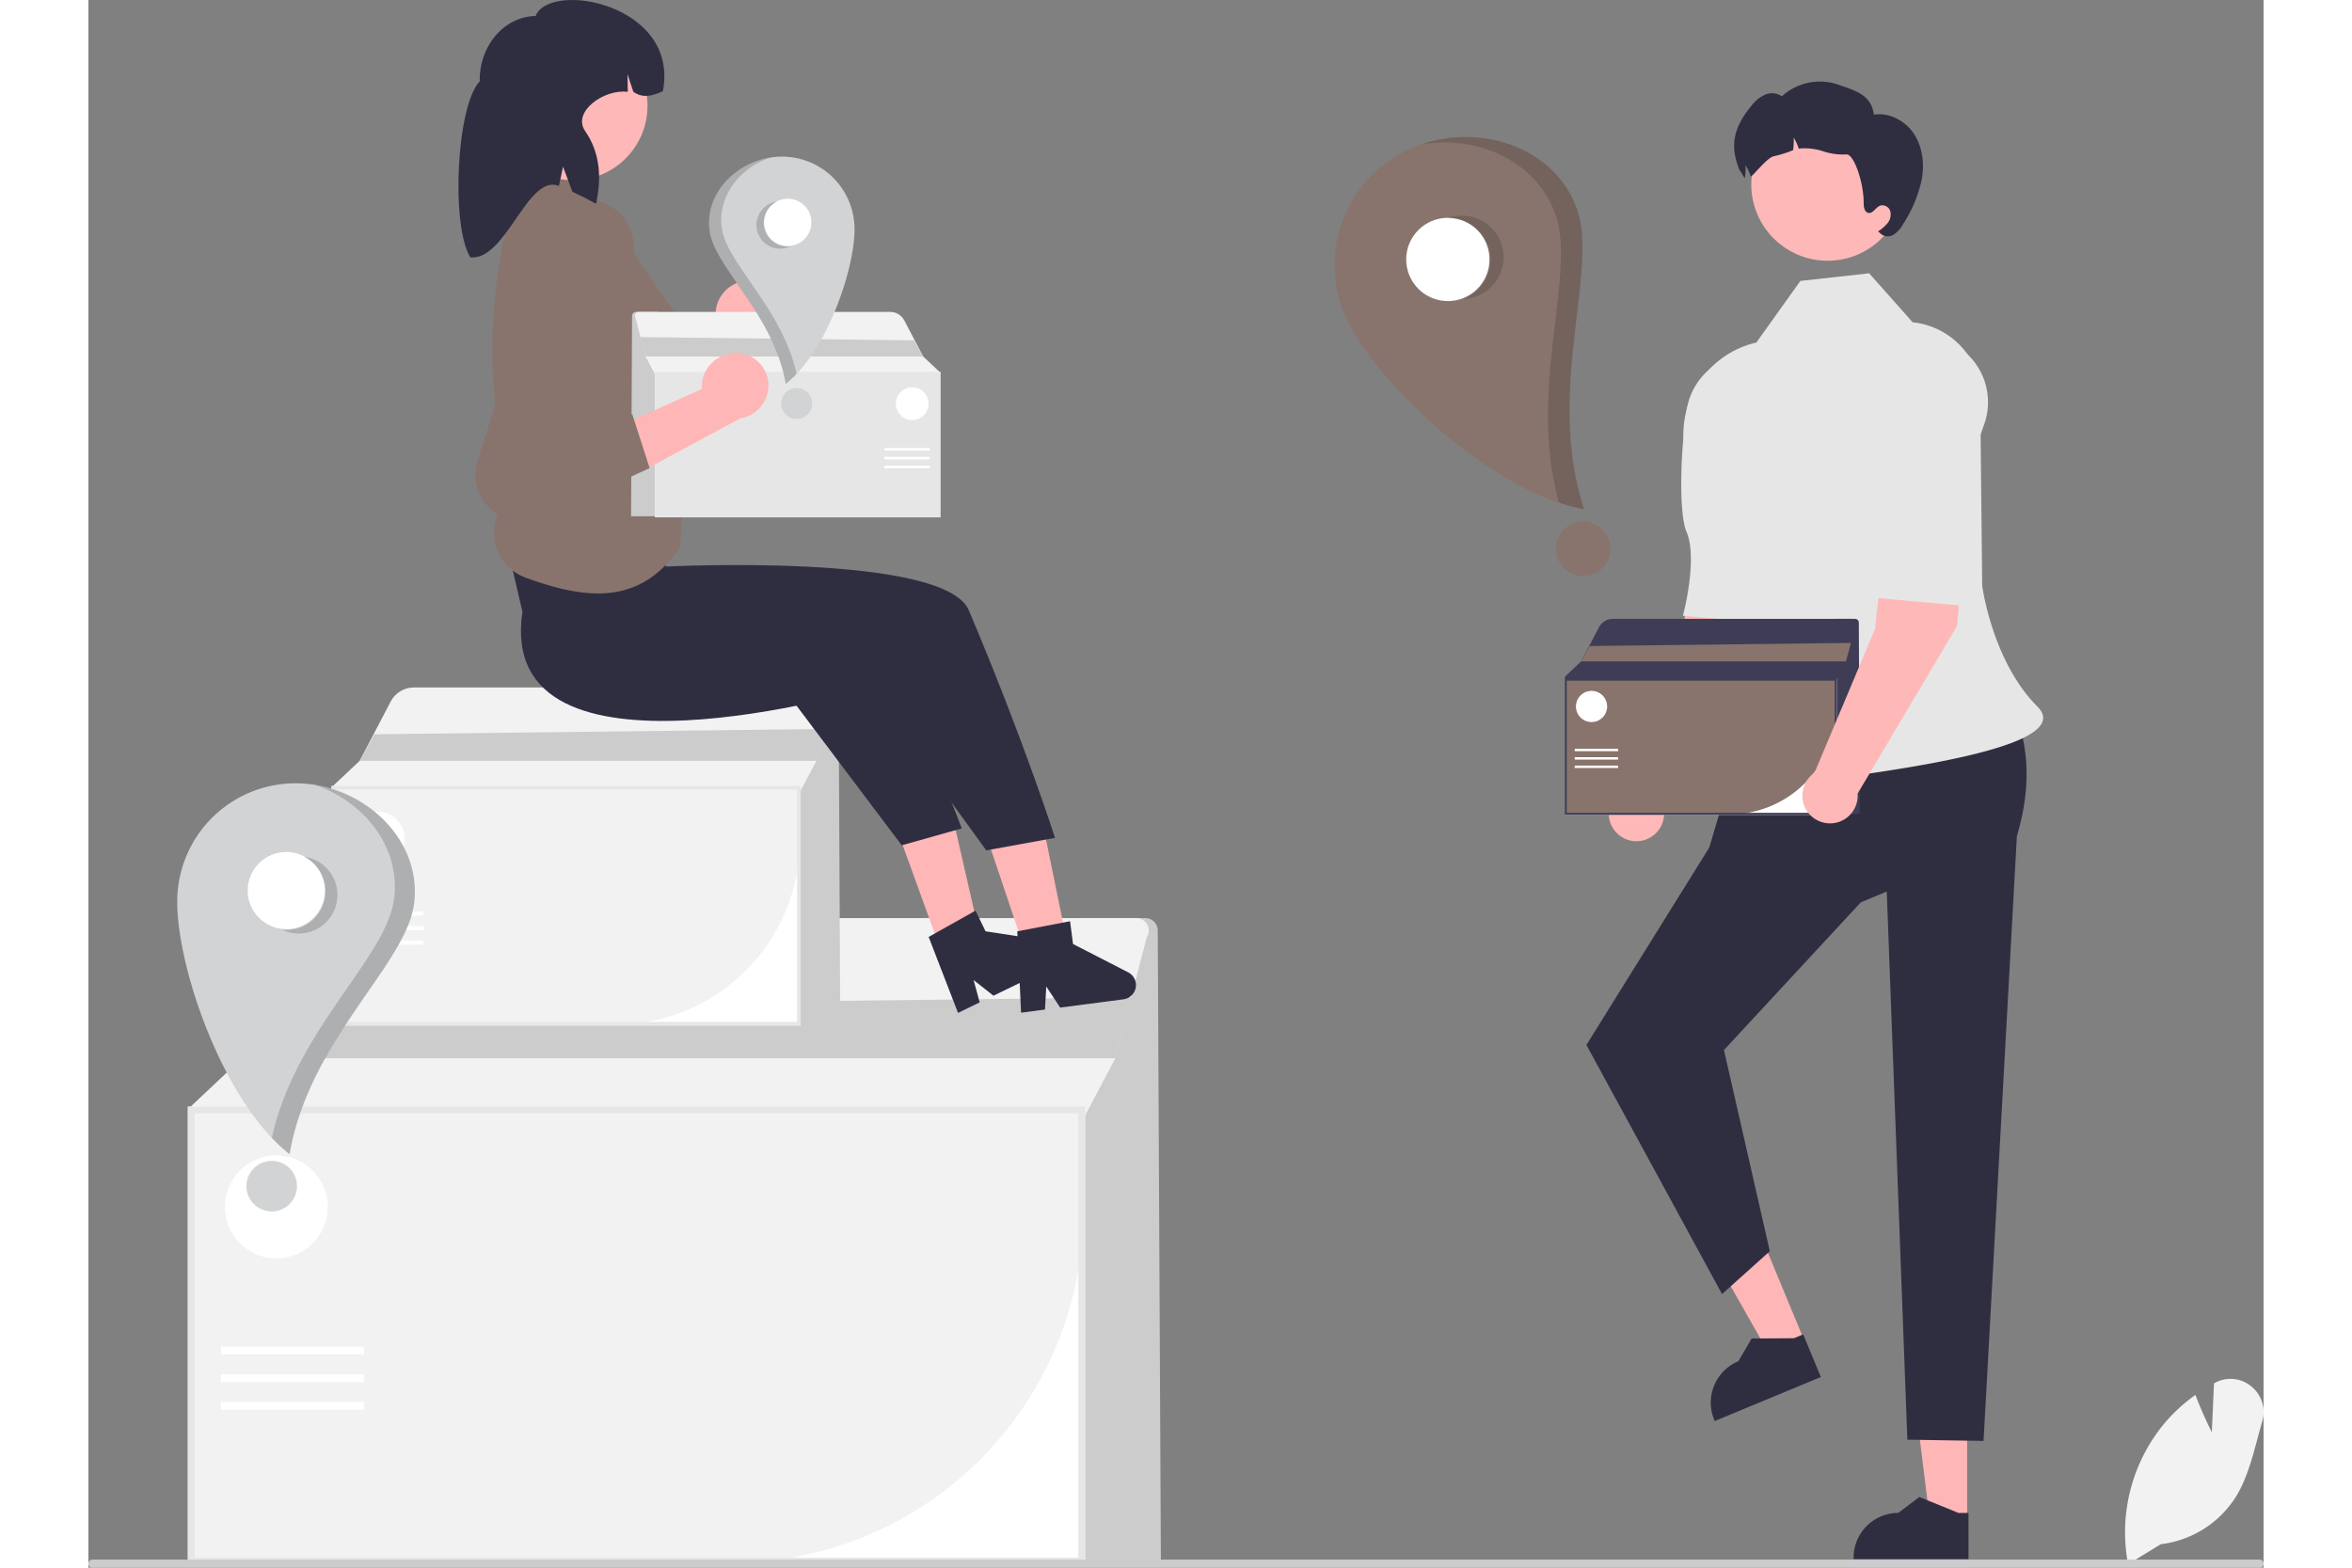 <svg xmlns="http://www.w3.org/2000/svg" data-name="Layer 1" width="600" height="400"
    viewBox="0 0 638.67 460.389" xmlns:xlink="http://www.w3.org/1999/xlink">
    <rect x="0" y="0" width="638.67" height="460.389" fill="#808080" stroke="none"/>
    <path
        d="M595.568,678.249H571.034V489.426h19.953a3.656,3.656,0,0,1,3.656,3.638Z"
        transform="translate(-280.665 -219.805)" fill="#ccc" />
    <path d="M573.327,679.249H309.863V544.774H573.327Z"
        transform="translate(-280.665 -219.805)" fill="#fff" />
    <path
        d="M469.483,678.749H310.363V545.274H572.827v30.13A103.462,103.462,0,0,1,469.483,678.749Z"
        transform="translate(-280.665 -219.805)" fill="#f2f2f2" />
    <path
        d="M591.573,494.789h0a3.656,3.656,0,0,0-.306.79l-9.085,35.018-9.854,18.663H310.863V544.612l14.886-14.014,17.365-33.216a14.823,14.823,0,0,1,2.978-3.928l0,0a14.823,14.823,0,0,1,10.158-4.028H588.34A3.656,3.656,0,0,1,591.573,494.789Z"
        transform="translate(-280.665 -219.805)" fill="#f2f2f2" />
    <path
        d="M573.327,679.249H309.863V544.774H573.327Zm-261.465-2H571.327V546.774H311.863Z"
        transform="translate(-280.665 -219.805)" fill="#e6e6e6" />
    <polygon points="306.37 292.898 301.516 310.792 45.084 310.792 53.37 295.898 306.37 292.898"
        fill="#ccc" />
    <rect x="38.913" y="395.435" width="41.999" height="2.324" fill="#fff" />
    <rect x="38.913" y="403.57" width="41.999" height="2.324" fill="#fff" />
    <rect x="38.913" y="411.704" width="41.999" height="2.324" fill="#fff" />
    <circle cx="55.182" cy="354.439" r="15.107" fill="#fff" />
    <path d="M501.421,520.449h-12.83V421.703h10.434a1.912,1.912,0,0,1,1.912,1.902Z"
        transform="translate(-280.665 -219.805)" fill="#ccc" />
    <path d="M489.79,520.972H352.01v-70.324H489.79Z"
        transform="translate(-280.665 -219.805)" fill="#fff" />
    <path
        d="M435.484,520.71H352.272v-69.801H489.528v15.757A54.106,54.106,0,0,1,435.484,520.71Z"
        transform="translate(-280.665 -219.805)" fill="#f2f2f2" />
    <path
        d="M499.331,424.508h0a1.912,1.912,0,0,0-.16.413l-4.751,18.313-5.153,9.76H352.533v-2.431l7.785-7.329,9.081-17.37a7.752,7.752,0,0,1,1.558-2.054v0a7.752,7.752,0,0,1,5.312-2.106H497.641A1.912,1.912,0,0,1,499.331,424.508Z"
        transform="translate(-280.665 -219.805)" fill="#f2f2f2" />
    <path
        d="M489.79,520.972H352.01v-70.324H489.79ZM353.056,519.926H488.744V451.694H353.056Z"
        transform="translate(-280.665 -219.805)" fill="#e6e6e6" />
    <polygon points="216.293 214.071 213.755 223.428 79.653 223.428 83.986 215.639 216.293 214.071"
        fill="#ccc" />
    <rect x="76.426" y="267.693" width="21.963" height="1.215" fill="#fff" />
    <rect x="76.426" y="271.947" width="21.963" height="1.215" fill="#fff" />
    <rect x="76.426" y="276.201" width="21.963" height="1.215" fill="#fff" />
    <circle cx="84.934" cy="246.254" r="7.9" fill="#fff" />
    <path
        d="M879.543,679.181l-.08-.426a50.104,50.104,0,0,1,10.605-40.77,48.613,48.613,0,0,1,8.933-8.301l.316-.228.138.364c1.648,4.346,3.729,8.699,4.677,10.626l.64-14.382.365-.194a9.502,9.502,0,0,1,10.592,1.093,9.665,9.665,0,0,1,3.192,10.349c-.497,1.69-.967,3.443-1.421,5.138-1.561,5.825-3.174,11.848-6.302,16.92a30.285,30.285,0,0,1-22.041,13.925Z"
        transform="translate(-280.665 -219.805)" fill="#f2f2f2" />
    <path
        d="M919.335,679.005a1.186,1.186,0,0,1-1.19,1.19H281.855a1.19,1.19,0,1,1,0-2.38h636.29A1.187,1.187,0,0,1,919.335,679.005Z"
        transform="translate(-280.665 -219.805)" fill="#ccc" />
    <path
        d="M775.01,374.53l-18.213-2.609c-6.16,10.3-8.349,37.715-8.349,37.715l-17.824,42.365a8.123,8.123,0,1,0,12.663,6.101l29.265-49.311Z"
        transform="translate(-280.665 -219.805)" fill="#ffb8b8" />
    <path
        d="M772.111,323.967l0,0A19.412,19.412,0,0,1,787.446,349.609l-3.865,10.955s-2.104,32.985-10.127,42.296l-24.62-2.229s4.501-16.641,1.046-24.693c-2.116-4.931-1.999-21.962.086-35.816A19.362,19.362,0,0,1,772.111,323.967Z"
        transform="translate(-280.665 -219.805)" fill="#e6e6e6" />
    <polygon points="551.636 446.418 540.665 446.417 535.446 404.1 551.638 404.101 551.636 446.418"
        fill="#ffb6b6" />
    <path
        d="M832.687,677.668l-33.737-.001v-.427a13.132,13.132,0,0,1,13.131-13.131h.001l6.162-4.675,11.498,4.676,2.945 0Z"
        transform="translate(-280.665 -219.805)" fill="#2f2e41" />
    <polygon
        points="503.939 393.973 493.805 398.174 472.773 361.085 487.731 354.883 503.939 393.973"
        fill="#ffb6b6" />
    <path
        d="M789.345,624.202l-31.164,12.923-.163-.394a13.132,13.132,0,0,1,7.099-17.16l.001-0,3.901-6.679,12.412-.085,2.72-1.128Z"
        transform="translate(-280.665 -219.805)" fill="#2f2e41" />
    <path
        d="M844.845,425.5l-77.858,8.134-10.415,35.078L720.504,526.675l39.824,73.167,14.025-12.588L760.89,528.171l40.181-43.379,7.619-3.161h0l6.048,160.968,22.37.367,9.789-177.618C851.601,449.657,850.185,436.701,844.845,425.5Z"
        transform="translate(-280.665 -219.805)" fill="#2f2e41" />
    <path
        d="M816.299,314.453l-12.779-14.39-20.193,2.244L770.399,320.4l0,0a27.601,27.601,0,0,0-21.011,31.615c5.017,28.889,22.066,56.907,16.437,71.161-8.546,21.637-9.067,30.461,11.389,27.428s88.989-10.027,75.702-23.314-16.205-35.49-16.205-35.49l-.533-50.797a22.576,22.576,0,0,0-19.878-26.551Z"
        transform="translate(-280.665 -219.805)" fill="#e6e6e6" />
    <circle cx="510.661" cy="54.16" r="22.415" fill="#ffb8b8" />
    <path
        d="M818.945,272.635a38.981,38.981,0,0,1-5.331,12.773,8.694,8.694,0,0,1-2.908,3.302,3.178,3.178,0,0,1-4.039-.505l-.545-.444a11.568,11.568,0,0,0,2.827-2.454,3.939,3.939,0,0,0,.757-3.524,2.426,2.426,0,0,0-2.969-1.585c-1.313.515-2.11,2.413-3.484,2.12-1.111-.242-1.343-1.706-1.343-2.858.04-6.018-2.868-14.57-5.119-14.308a18.156,18.156,0,0,1-6.715-.899,17.592,17.592,0,0,0-6.725-.858c-.162.02-.323.051-.495.081a14.891,14.891,0,0,0-1.494-3.261,17.423,17.423,0,0,1-.182,3.696,34.563,34.563,0,0,1-5.594,1.767c-2.08.293-6.654,6.513-6.866,5.877a14.891,14.891,0,0,0-1.494-3.261,17.423,17.423,0,0,1-.182,3.696c-.01.05-.01.091-.02.141-1.01-1.343-1.626-2.979-1.282-1.727-3.383-7.654-2.07-13.136,3.251-19.589a10.232,10.232,0,0,1,3.988-3.201,5.03,5.03,0,0,1,4.907.485,16.51,16.51,0,0,1,16.378-3.494c5.543,1.929,9.815,3.06,10.663,8.876,4.584-.737,9.3,1.868,11.824,5.755C819.268,263.133,819.783,268.081,818.945,272.635Z"
        transform="translate(-280.665 -219.805)" fill="#2f2e41" />
    <path d="M800.768,458.815h-7.44V401.556H799.379a1.109,1.109,0,0,1,1.109,1.103Z"
        transform="translate(-280.665 -219.805)" fill="#3f3d56" />
    <path d="M794.024,459.119H714.13V418.34H794.024Z"
        transform="translate(-280.665 -219.805)" fill="#fff" />
    <path
        d="M762.534,458.967H714.282V418.492h79.59v9.137A31.374,31.374,0,0,1,762.534,458.967Z"
        transform="translate(-280.665 -219.805)" fill="#88746c" />
    <path
        d="M799.556,403.183h0a1.109,1.109,0,0,0-.093.239l-2.755,10.619-2.988,5.659h-79.287V418.291l4.514-4.25,5.266-10.072a4.495,4.495,0,0,1,.903-1.191h0a4.495,4.495,0,0,1,3.08-1.221h70.379A1.109,1.109,0,0,1,799.556,403.183Z"
        transform="translate(-280.665 -219.805)" fill="#3f3d56" />
    <path
        d="M794.024,459.119H714.13V418.34H794.024Zm-79.287-.606h78.681V418.947H714.737Z"
        transform="translate(-280.665 -219.805)" fill="#3f3d56" />
    <polygon
        points="517.515 188.809 516.044 194.236 438.283 194.236 440.795 189.719 517.515 188.809"
        fill="#88746c" />
    <rect x="436.411" y="219.903" width="12.736" height="0.705" fill="#fff" />
    <rect x="436.411" y="222.37" width="12.736" height="0.705" fill="#fff" />
    <rect x="436.411" y="224.837" width="12.736" height="0.705" fill="#fff" />
    <circle cx="441.345" cy="207.471" r="4.581" fill="#fff" />
    <path
        d="M831.85,369.294l-18.213-2.609c-6.16,10.3-8.349,37.715-8.349,37.715l-17.824,42.365a8.123,8.123,0,1,0,12.663,6.101l29.265-49.311Z"
        transform="translate(-280.665 -219.805)" fill="#ffb8b8" />
    <path
        d="M821.978,318.732l0,0a19.412,19.412,0,0,1,15.335,25.642l-3.865,10.955s4.869,32.985-3.155,42.296l-24.62-2.229s4.501-16.641,1.046-24.693c-2.116-4.931-1.999-21.962.086-35.816C808.397,324.307,811.406,317.094,821.978,318.732Z"
        transform="translate(-280.665 -219.805)" fill="#e6e6e6" />
    <path
        d="M667.326,264.155A37.492,37.492,0,0,0,650.508,314.44c9.241,18.53,42.636,50.133,69.28,54.908-11.461-34.8,4.475-70.173-2.178-88.373C710.502,261.526,685.856,254.914,667.326,264.155Z"
        transform="translate(-280.665 -219.805)" fill="#88746c" />
    <circle id="ae913700-e609-4a21-8232-fca89ee691a9"
        data-name="b262ea8c-1946-46c9-a449-3a1996c39394" cx="399.152" cy="76.193" r="12.228"
        fill="#fff" />
    <circle id="e5607a81-7f0e-4105-ad7c-335322d1da37"
        data-name="bcc29a3a-8123-4529-80aa-6f70df2823cf" cx="438.888" cy="161.159" r="8.009"
        fill="#88746c" />
    <path
        d="M683.543,283.145a12.227,12.227,0,1,1,.828,24.441,12.226,12.226,0,0,0-4.686-23.677A12.228,12.228,0,0,1,683.543,283.145Z"
        transform="translate(-280.665 -219.805)" fill="#231f20" opacity="0.2"
        style="isolation:isolate" />
    <path
        d="M717.672,280.981c6.652,18.201-9.284,53.573,2.178,88.373a51.863,51.863,0,0,1-7.411-1.94c-9.338-33.641,5.318-67.256-1.109-84.841C705.577,266.834,688.338,259.504,672.15,262.178,689.917,256.119,711.158,263.158,717.672,280.981Z"
        transform="translate(-280.665 -219.805)" fill="#231f20" opacity="0.2"
        style="isolation:isolate" />
    <path
        d="M342.325,449.846a34.741,34.741,0,0,0-35.565,33.897c-.461,19.181,13.197,59.536,32.95,74.993,5.693-33.469,34.073-55.535,36.511-73.325C378.828,466.402,361.507,450.307,342.325,449.846Z"
        transform="translate(-280.665 -219.805)" fill="#d1d3d4" />
    <circle id="bacd35f3-e339-4cac-822d-9d99fa991c5b"
        data-name="b262ea8c-1946-46c9-a449-3a1996c39394" cx="58.092" cy="261.533" r="11.33"
        fill="#fff" />
    <circle id="b2bbbf75-ebb5-482c-96b6-874581e74278"
        data-name="bcc29a3a-8123-4529-80aa-6f70df2823cf" cx="53.819" cy="348.343" r="7.421"
        fill="#d1d3d4" />
    <path
        d="M347.379,472.426a11.33,11.33,0,1,1-9.912,20.377,11.328,11.328,0,0,0,6.422-21.423A11.33,11.33,0,0,1,347.379,472.426Z"
        transform="translate(-280.665 -219.805)" fill="#231f20" opacity="0.2"
        style="isolation:isolate" />
    <path
        d="M376.269,485.443c-2.438,17.79-30.819,39.856-36.511,73.325a48.056,48.056,0,0,1-5.229-4.8c6.929-31.6,33.5-52.781,35.856-69.969,2.109-15.384-8.834-28.857-23.251-33.682C364.31,453.053,378.657,468.023,376.269,485.443Z"
        transform="translate(-280.665 -219.805)" fill="#231f20" opacity="0.2"
        style="isolation:isolate" />
    <path
        d="M474.127,302.22a9.959,9.959,0,0,0-9.302,10.317,9.555,9.555,0,0,0,.215,1.565L435.642,332.622l16.253,7.188,25.425-18.689a9.932,9.932,0,0,0,7.022-9.885,9.505,9.505,0,0,0-9.955-9.032Q474.257,302.21,474.127,302.22Z"
        transform="translate(-280.665 -219.805)" fill="#ffb6b6" />
    <path
        d="M445.778,324.205l7.286,15.033-28.808,18.538a14.33,14.33,0,0,1-13.93.933h0a13.731,13.731,0,0,1-7.615-14.645l9.348-53.365a14.805,14.805,0,0,1,16.254-12.259h0a14.041,14.041,0,0,1,12.431,15.484q-.024.217-.054.434a14.404,14.404,0,0,1-.294,1.524l-10.205,37.952Z"
        transform="translate(-280.665 -219.805)" fill="#88746c" />
    <rect x="125.962" y="127.704" width="41.198" height="41.198" fill="#ffb8b8" />
    <polygon points="264.862 249.035 280.596 243.742 289.358 286.57 278.696 290.156 264.862 249.035"
        fill="#ffb6b6" />
    <polygon
        points="238.195 245.744 253.802 240.086 263.558 282.698 252.983 286.531 238.195 245.744"
        fill="#ffb6b6" />
    <path
        d="M408.105,399.47c-8.257,55.049,101.704,22.503,101.704,22.503l34.477,47.562,20.185-3.67s-9.082-28.553-25.303-66.829C531.966,382.038,450.173,386.191,450.173,386.191L448.475,372.863l-46.792-.917Z"
        transform="translate(-280.665 -219.805)" fill="#2f2e41" />
    <path
        d="M487.536,425.664l25.427-15.836c18.615,37.171,24.102,53.269,24.102,53.269l-17.598,4.949Z"
        transform="translate(-280.665 -219.805)" fill="#2f2e41" />
    <path
        d="M431.641,280.562l-8.292-10.659-11.829-.513-1.181,10.025-5.861,2.703a157.192,157.192,0,0,0-2.648,68.102l0,0h0a6.064,6.064,0,0,1,1.725,5.89l-.38,1.515.035.055a8.874,8.874,0,0,1,1.178,6.625v0l-2.799,4.974a14.124,14.124,0,0,0,7.518,20.201c17.205,6.236,33.334,8.559,45.266-8.941l3.752-60.986Z"
        transform="translate(-280.665 -219.805)" fill="#88746c" />
    <circle cx="142.289" cy="31.057" r="21.871" fill="#ffb8b8" />
    <path
        d="M411.974,224.498c-9.26.178-16.605,8.768-16.405,19.186-6.853,7.151-8.513,42.322-2.787,51.678,10.475,1.216,16.846-24.699,26.032-20.952l1.21-5.656,2.743,7.365q3.502,1.614,6.951,3.544c1.652-7.579,1.243-14.946-3.198-21.363-3.945-5.701,5.656-12.468,12.522-11.512h0l-.101-5.236,1.725,5.204c2.677,1.967,5.637,1.255,8.674-.167v0C454.263,221.002,416.145,214.004,411.974,224.498Z"
        transform="translate(-280.665 -219.805)" fill="#2f2e41" />
    <path
        d="M554.515,517.205l7.01-.916.387-6.782,4.069,6.2,18.592-2.429a4.215,4.215,0,0,0,1.38-7.929l-16.187-8.315-.874-6.691-15.495,2.972Z"
        transform="translate(-280.665 -219.805)" fill="#2f2e41" />
    <path
        d="M536,517.266l6.359-3.088-1.78-6.555,5.823,4.592,16.867-8.19a4.215,4.215,0,0,0-1.202-7.958l-17.986-2.762-2.947-6.07-13.757,7.725Z"
        transform="translate(-280.665 -219.805)" fill="#2f2e41" />
    <path d="M439.998,371.422h7.798V311.404h-6.342a1.162,1.162,0,0,0-1.162,1.156Z"
        transform="translate(-280.665 -219.805)" fill="#ccc" />
    <path d="M447.067,328.997h83.742v42.743H447.067Z"
        transform="translate(-280.665 -219.805)" fill="#fff" />
    <path
        d="M447.226,338.732v-9.577H530.65v42.425H480.074A32.885,32.885,0,0,1,447.226,338.732Z"
        transform="translate(-280.665 -219.805)" fill="#f2f2f2" />
    <path
        d="M441.268,313.109h0a1.162,1.162,0,0,1,.097.251l2.888,11.131,3.132,5.932h83.106V328.945l-4.732-4.455-5.52-10.558a4.712,4.712,0,0,0-.947-1.248h0a4.712,4.712,0,0,0-3.229-1.28H442.295A1.162,1.162,0,0,0,441.268,313.109Z"
        transform="translate(-280.665 -219.805)" fill="#f2f2f2" />
    <path
        d="M447.067,328.997h83.742v42.743H447.067Zm83.107,42.107H447.703V329.632h82.471Z"
        transform="translate(-280.665 -219.805)" fill="#e6e6e6" />
    <polygon points="162.045 98.997 163.588 104.685 245.095 104.685 242.461 99.951 162.045 98.997"
        fill="#ccc" />
    <rect x="233.707" y="131.589" width="13.349" height="0.739" fill="#fff" />
    <rect x="233.707" y="134.174" width="13.349" height="0.739" fill="#fff" />
    <rect x="233.707" y="136.76" width="13.349" height="0.739" fill="#fff" />
    <circle cx="241.885" cy="118.558" r="4.802" fill="#fff" />
    <path
        d="M483.815,265.811A21.287,21.287,0,0,1,505.607,286.581c.282,11.753-8.086,36.48-20.19,45.951-3.488-20.508-20.878-34.029-22.372-44.929C461.448,275.955,472.062,266.093,483.815,265.811Z"
        transform="translate(-280.665 -219.805)" fill="#d1d3d4" />
    <circle id="fecde2e6-4a2c-4b09-ace7-bfa7eb0316c1"
        data-name="b262ea8c-1946-46c9-a449-3a1996c39394" cx="205.337" cy="65.302" r="6.942"
        fill="#fff" />
    <circle id="ad96ff4a-d650-41fb-aeb3-38eefe479f45"
        data-name="bcc29a3a-8123-4529-80aa-6f70df2823cf" cx="207.955" cy="118.494" r="4.547"
        fill="#d1d3d4" />
    <path
        d="M480.718,279.647a6.942,6.942,0,1,0,6.074,12.486,6.941,6.941,0,0,1-3.935-13.127A6.942,6.942,0,0,0,480.718,279.647Z"
        transform="translate(-280.665 -219.805)" fill="#231f20" opacity="0.2"
        style="isolation:isolate" />
    <path
        d="M463.016,287.623c1.494,10.901,18.884,24.421,22.372,44.929a29.448,29.448,0,0,0,3.204-2.941c-4.246-19.363-20.527-32.341-21.97-42.873-1.292-9.426,5.413-17.682,14.247-20.638C470.344,267.776,461.553,276.949,463.016,287.623Z"
        transform="translate(-280.665 -219.805)" fill="#231f20" opacity="0.2"
        style="isolation:isolate" />
    <path
        d="M471.448,323.541a9.959,9.959,0,0,0-10.644,8.926,9.555,9.555,0,0,0-.004,1.579l-31.684,14.26,15.097,9.375,27.773-14.979a9.932,9.932,0,0,0,8.326-8.814,9.505,9.505,0,0,0-8.604-10.327Q471.578,323.549,471.448,323.541Z"
        transform="translate(-280.665 -219.805)" fill="#ffb6b6" />
    <path
        d="M440.322,341.377,445.45,357.276l-31.102,14.359a14.33,14.33,0,0,1-13.925-1.01h0a13.731,13.731,0,0,1-5.508-15.561l16.665-51.551a14.805,14.805,0,0,1,17.799-9.883h0a14.041,14.041,0,0,1,10.161,17.059q-.054.212-.114.422a14.404,14.404,0,0,1-.503,1.468l-15.374,36.168Z"
        transform="translate(-280.665 -219.805)" fill="#88746c" />
</svg>